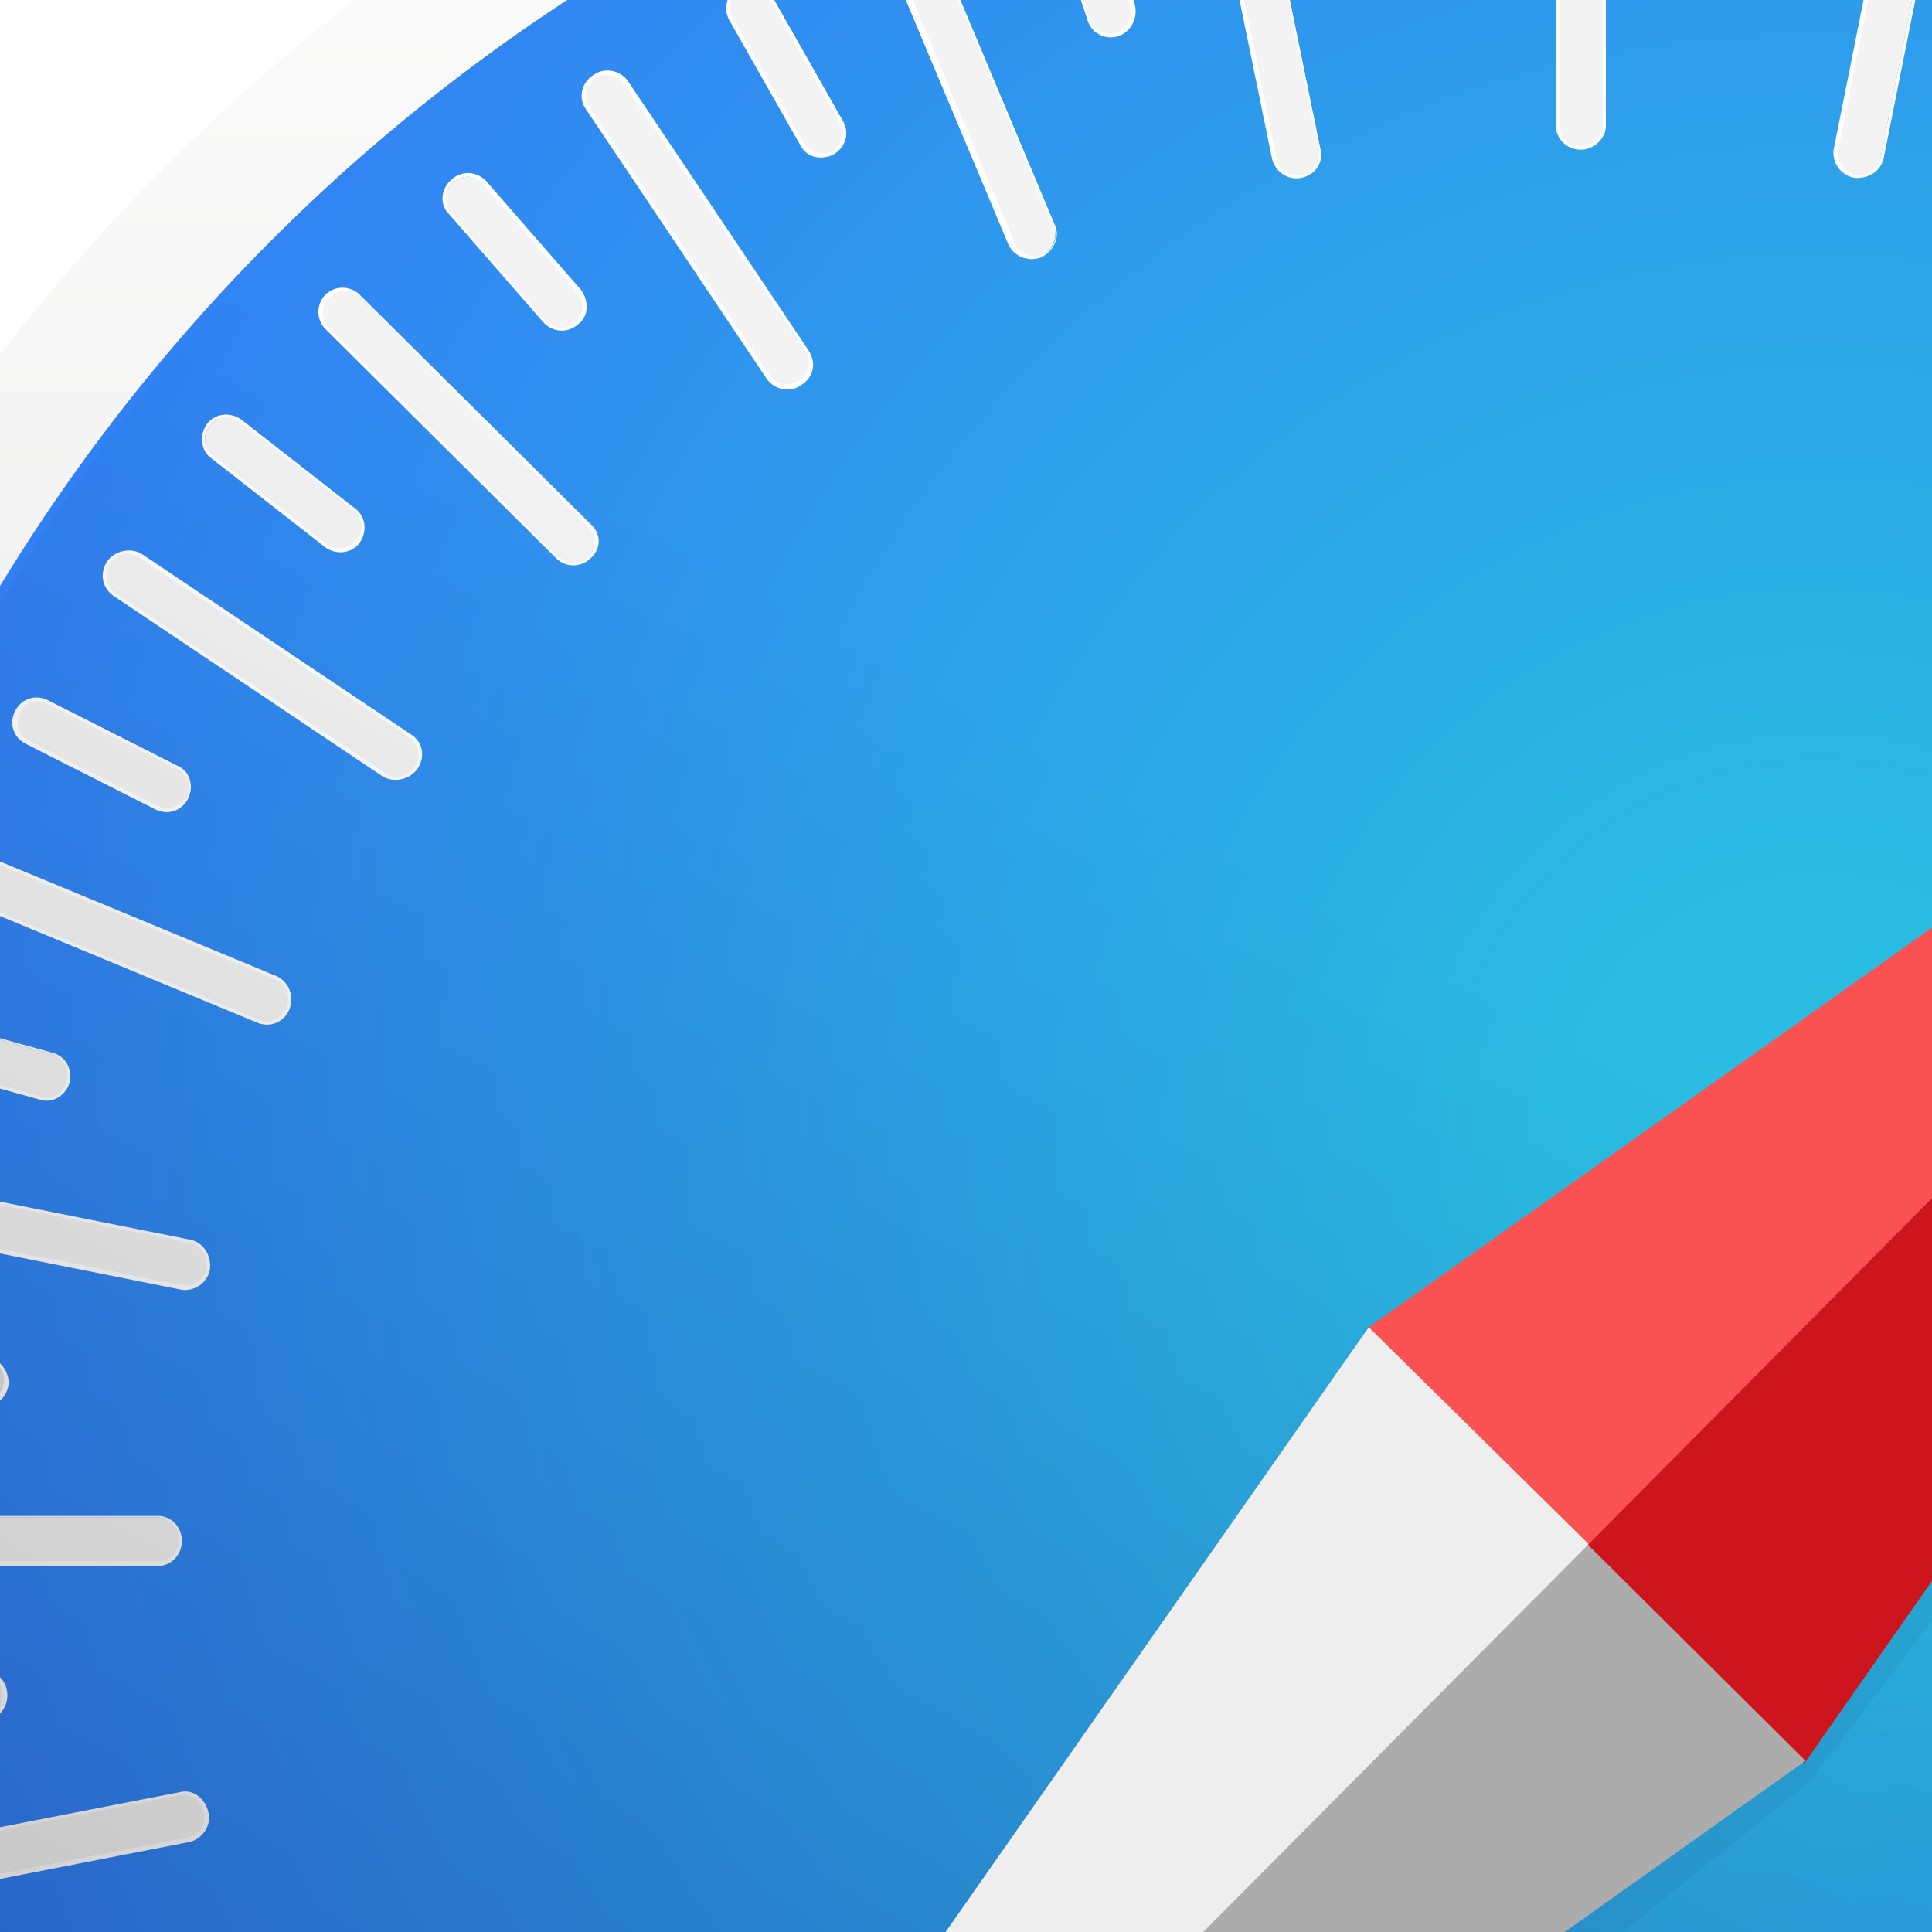 <?xml version="1.0" encoding="UTF-8" standalone="no"?>
<svg width="120px" height="120px" viewBox="30 30 120 120" version="1.1" xmlns="http://www.w3.org/2000/svg" xmlns:xlink="http://www.w3.org/1999/xlink" preserveAspectRatio="xMidYMid">
    <defs>
        <linearGradient x1="50%" y1="100%" x2="50%" y2="3.55271367e-13%" id="linearGradient-1">
            <stop stop-color="#DBDBDA" offset="25%"></stop>
            <stop stop-color="#FFFFFF" offset="100%"></stop>
        </linearGradient>
        <filter x="-50%" y="-50%" width="200%" height="200%" filterUnits="objectBoundingBox" id="filter-2">
            <feOffset dx="0" dy="2" in="SourceAlpha" result="shadowOffsetOuter1"></feOffset>
            <feGaussianBlur stdDeviation="2" in="shadowOffsetOuter1" result="shadowBlurOuter1"></feGaussianBlur>
            <feColorMatrix values="0 0 0 0 0   0 0 0 0 0   0 0 0 0 0  0 0 0 0.266 0" in="shadowBlurOuter1" type="matrix" result="shadowMatrixOuter1"></feColorMatrix>
            <feMerge>
                <feMergeNode in="shadowMatrixOuter1"></feMergeNode>
                <feMergeNode in="SourceGraphic"></feMergeNode>
            </feMerge>
        </filter>
        <radialGradient cx="57.025%" cy="39.017%" fx="57.025%" fy="39.017%" r="61.032%" id="radialGradient-3">
            <stop stop-color="#2ABCE1" offset="0%"></stop>
            <stop stop-color="#2ABBE1" offset="11.363%"></stop>
            <stop stop-color="#3375F8" offset="100%"></stop>
        </radialGradient>
        <linearGradient x1="49.05%" y1="35.703%" x2="25.713%" y2="77.572%" id="linearGradient-4">
            <stop stop-color="#000000" stop-opacity="0" offset="0%"></stop>
            <stop stop-color="#000000" offset="100%"></stop>
        </linearGradient>
        <filter x="-50%" y="-50%" width="200%" height="200%" filterUnits="objectBoundingBox" id="filter-5">
            <feOffset dx="0" dy="1" in="SourceAlpha" result="shadowOffsetOuter1"></feOffset>
            <feGaussianBlur stdDeviation="2" in="shadowOffsetOuter1" result="shadowBlurOuter1"></feGaussianBlur>
            <feColorMatrix values="0 0 0 0 0   0 0 0 0 0   0 0 0 0 0  0 0 0 13 0" in="shadowBlurOuter1" type="matrix" result="shadowMatrixOuter1"></feColorMatrix>
            <feMerge>
                <feMergeNode in="shadowMatrixOuter1"></feMergeNode>
                <feMergeNode in="SourceGraphic"></feMergeNode>
            </feMerge>
        </filter>
    </defs>
    <g>
        <g transform="translate(4, 2)">
            <circle fill="url(#linearGradient-1)" filter="url(#filter-2)" cx="124" cy="124" r="124"></circle>
            <circle fill="url(#radialGradient-3)" cx="124" cy="124" r="114.7"></circle>
            <g transform="translate(9.688, 8.719)">
                <path d="M114.506,28.481 C113.731,28.481 113.053,27.9 113.053,27.125 L113.053,6.878 C113.053,6.103 113.731,5.522 114.506,5.522 C115.281,5.522 115.959,6.103 115.959,6.878 L115.959,27.125 C115.862,27.9 115.281,28.481 114.506,28.481 L114.506,28.481 Z" fill="#F3F3F3"></path>
                <path d="M114.506,28.578 C113.634,28.578 112.956,27.9 112.956,27.125 L112.956,6.878 C112.956,6.103 113.634,5.425 114.506,5.425 C115.378,5.425 116.056,6.103 116.056,6.878 L116.056,27.125 C116.056,27.9 115.281,28.578 114.506,28.578 L114.506,28.578 Z M114.506,5.619 C113.828,5.619 113.15,6.2 113.15,6.878 L113.15,27.125 C113.15,27.803 113.731,28.384 114.506,28.384 C115.184,28.384 115.862,27.803 115.862,27.125 L115.862,6.878 C115.766,6.2 115.184,5.619 114.506,5.619 L114.506,5.619 Z" fill="#FFFFFF"></path>
                <path d="M124.194,17.631 C123.419,17.534 122.838,16.953 122.838,16.178 L123.516,7.169 C123.612,6.394 124.291,5.812 125.066,5.909 C125.841,6.006 126.422,6.588 126.422,7.362 L125.744,16.372 C125.647,17.147 124.969,17.728 124.194,17.631 L124.194,17.631 Z" fill="#F3F3F3"></path>
                <path d="M124.194,17.728 C123.322,17.631 122.741,16.953 122.741,16.178 L123.419,7.169 C123.516,6.394 124.194,5.716 125.066,5.812 C125.938,5.909 126.519,6.588 126.519,7.362 L125.841,16.372 C125.744,17.244 125.066,17.825 124.194,17.728 L124.194,17.728 Z M125.066,6.006 C124.388,6.006 123.709,6.491 123.709,7.169 L123.031,16.178 C123.031,16.856 123.516,17.438 124.291,17.534 C124.969,17.534 125.647,17.05 125.647,16.372 L126.325,7.362 C126.325,6.684 125.744,6.103 125.066,6.006 L125.066,6.006 Z" fill="#FFFFFF"></path>
                <path d="M131.459,30.225 C130.684,30.031 130.2,29.353 130.297,28.578 L134.269,8.719 C134.463,7.944 135.141,7.459 135.916,7.653 C136.691,7.847 137.175,8.525 137.078,9.3 L133.106,29.159 C133.009,29.837 132.234,30.322 131.459,30.225 L131.459,30.225 Z" fill="#F3F3F3"></path>
                <path d="M131.459,30.322 C130.588,30.128 130.103,29.353 130.2,28.578 L134.172,8.719 C134.366,7.944 135.141,7.362 136.012,7.556 C136.884,7.75 137.369,8.525 137.272,9.3 L133.3,29.159 C133.106,29.934 132.331,30.419 131.459,30.322 L131.459,30.322 Z M136.012,7.75 C135.334,7.653 134.656,8.041 134.463,8.719 L130.491,28.578 C130.394,29.256 130.781,29.934 131.556,30.128 C132.234,30.225 132.912,29.837 133.106,29.159 L137.078,9.3 C137.175,8.525 136.691,7.944 136.012,7.75 L136.012,7.75 Z" fill="#FFFFFF"></path>
                <path d="M143.084,21.506 C142.309,21.312 141.825,20.538 142.019,19.762 L144.441,11.044 C144.634,10.269 145.409,9.881 146.184,10.075 C146.959,10.269 147.444,11.044 147.25,11.819 L144.828,20.538 C144.634,21.312 143.859,21.7 143.084,21.506 L143.084,21.506 Z" fill="#F3F3F3"></path>
                <path d="M143.084,21.603 C142.309,21.409 141.728,20.538 142.019,19.762 L144.441,11.044 C144.634,10.269 145.506,9.784 146.281,9.978 C147.056,10.172 147.637,11.044 147.347,11.819 L144.925,20.538 C144.731,21.312 143.956,21.797 143.084,21.603 L143.084,21.603 Z M146.281,10.269 C145.603,10.075 144.828,10.463 144.634,11.141 L142.213,19.859 C142.019,20.538 142.406,21.216 143.181,21.409 C143.859,21.603 144.634,21.216 144.828,20.538 L147.25,11.819 C147.347,11.141 146.959,10.463 146.281,10.269 L146.281,10.269 Z" fill="#FFFFFF"></path>
                <path d="M147.831,35.166 C147.056,34.875 146.766,34.003 147.056,33.325 L154.806,14.628 C155.097,13.95 155.969,13.562 156.647,13.95 C157.422,14.241 157.713,15.113 157.422,15.791 L149.672,34.487 C149.381,35.166 148.509,35.553 147.831,35.166 L147.831,35.166 Z" fill="#F3F3F3"></path>
                <path d="M147.831,35.263 C147.056,34.972 146.669,34.1 146.959,33.325 L154.709,14.628 C155,13.853 155.872,13.562 156.744,13.853 C157.519,14.144 157.906,15.016 157.616,15.791 L149.866,34.487 C149.478,35.263 148.606,35.65 147.831,35.263 L147.831,35.263 Z M156.647,14.047 C155.969,13.756 155.194,14.047 154.903,14.725 L147.153,33.422 C146.863,34.1 147.25,34.778 147.928,35.069 C148.606,35.359 149.381,35.069 149.672,34.391 L157.422,15.694 C157.616,15.113 157.325,14.338 156.647,14.047 L156.647,14.047 Z" fill="#FFFFFF"></path>
                <path d="M160.909,28.966 C160.231,28.578 159.941,27.803 160.231,27.125 L164.3,19.084 C164.688,18.406 165.463,18.116 166.238,18.503 C166.916,18.891 167.206,19.666 166.916,20.344 L162.847,28.384 C162.459,29.062 161.684,29.353 160.909,28.966 L160.909,28.966 Z" fill="#F3F3F3"></path>
                <path d="M160.909,29.062 C160.134,28.675 159.844,27.803 160.231,27.028 L164.3,18.988 C164.688,18.212 165.559,17.922 166.334,18.309 C167.109,18.697 167.4,19.569 167.012,20.344 L162.944,28.384 C162.556,29.159 161.684,29.45 160.909,29.062 L160.909,29.062 Z M166.238,18.503 C165.559,18.212 164.784,18.406 164.494,19.084 L160.425,27.125 C160.134,27.706 160.425,28.481 161.006,28.869 C161.684,29.159 162.459,28.966 162.75,28.288 L166.819,20.247 C167.109,19.666 166.819,18.891 166.238,18.503 L166.238,18.503 Z" fill="#FFFFFF"></path>
                <path d="M162.847,43.303 C162.169,42.819 161.975,41.947 162.459,41.366 L173.697,24.606 C174.084,23.928 174.956,23.831 175.634,24.219 C176.312,24.703 176.506,25.575 176.022,26.156 L164.784,42.916 C164.397,43.594 163.525,43.788 162.847,43.303 L162.847,43.303 Z" fill="#F3F3F3"></path>
                <path d="M162.847,43.4 C162.169,42.916 161.975,41.947 162.363,41.269 L173.6,24.509 C174.084,23.831 174.956,23.637 175.731,24.122 C176.409,24.606 176.603,25.575 176.216,26.253 L164.978,43.013 C164.494,43.691 163.525,43.884 162.847,43.4 L162.847,43.4 Z M175.634,24.316 C175.053,23.928 174.181,24.025 173.794,24.606 L162.556,41.366 C162.169,41.947 162.363,42.722 162.944,43.109 C163.525,43.497 164.397,43.4 164.784,42.819 L176.022,26.156 C176.409,25.575 176.216,24.703 175.634,24.316 L175.634,24.316 Z" fill="#FFFFFF"></path>
                <path d="M176.991,39.719 C176.409,39.234 176.216,38.362 176.7,37.781 L182.319,30.709 C182.803,30.128 183.675,30.031 184.256,30.516 C184.838,31 185.031,31.872 184.547,32.453 L178.928,39.525 C178.444,40.106 177.572,40.203 176.991,39.719 L176.991,39.719 Z" fill="#F3F3F3"></path>
                <path d="M176.894,39.816 C176.216,39.331 176.119,38.362 176.603,37.684 L182.222,30.613 C182.706,29.934 183.675,29.837 184.353,30.419 C185.031,30.903 185.128,31.872 184.644,32.55 L179.025,39.622 C178.541,40.3 177.572,40.397 176.894,39.816 L176.894,39.816 Z M184.159,30.613 C183.578,30.128 182.803,30.225 182.319,30.806 L176.7,37.878 C176.312,38.459 176.409,39.234 176.991,39.719 C177.572,40.203 178.347,40.106 178.831,39.525 L184.45,32.453 C184.838,31.872 184.741,31 184.159,30.613 L184.159,30.613 Z" fill="#FFFFFF"></path>
                <path d="M176.022,54.25 C175.441,53.669 175.441,52.797 176.022,52.312 L190.359,38.072 C190.941,37.491 191.812,37.587 192.297,38.072 C192.781,38.556 192.878,39.525 192.297,40.009 L178.056,54.25 C177.475,54.831 176.603,54.831 176.022,54.25 L176.022,54.25 Z" fill="#F3F3F3"></path>
                <path d="M175.925,54.347 C175.344,53.766 175.344,52.797 175.925,52.216 L190.262,37.975 C190.844,37.394 191.812,37.394 192.394,37.975 C192.975,38.556 192.975,39.525 192.394,40.106 L178.056,54.347 C177.475,54.928 176.506,54.928 175.925,54.347 L175.925,54.347 Z M192.297,38.072 C191.812,37.587 190.941,37.587 190.456,38.072 L176.119,52.312 C175.634,52.797 175.634,53.669 176.119,54.153 C176.603,54.638 177.475,54.638 177.959,54.153 L192.297,39.913 C192.781,39.428 192.781,38.653 192.297,38.072 L192.297,38.072 Z" fill="#FFFFFF"></path>
                <path d="M190.553,53.475 C190.069,52.894 190.069,52.022 190.65,51.538 L197.528,45.725 C198.109,45.241 198.981,45.337 199.466,45.919 C199.95,46.5 199.95,47.372 199.369,47.856 L192.491,53.669 C191.909,54.153 191.037,54.056 190.553,53.475 L190.553,53.475 Z" fill="#F3F3F3"></path>
                <path d="M190.456,53.572 C189.875,52.894 189.972,51.925 190.553,51.441 L197.431,45.628 C198.012,45.047 198.981,45.144 199.562,45.822 C200.144,46.5 200.047,47.469 199.466,47.953 L192.588,53.766 C192.006,54.347 191.037,54.25 190.456,53.572 L190.456,53.572 Z M199.369,45.919 C198.884,45.337 198.109,45.337 197.528,45.725 L190.65,51.538 C190.166,52.022 190.069,52.797 190.553,53.378 C191.037,53.959 191.812,53.959 192.394,53.572 L199.272,47.759 C199.853,47.275 199.853,46.5 199.369,45.919 L199.369,45.919 Z" fill="#FFFFFF"></path>
                <path d="M186.678,67.425 C186.194,66.747 186.387,65.875 187.066,65.487 L203.922,54.25 C204.6,53.862 205.472,54.056 205.859,54.638 C206.344,55.316 206.15,56.188 205.472,56.575 L188.616,67.812 C188.034,68.2 187.162,68.006 186.678,67.425 L186.678,67.425 Z" fill="#F3F3F3"></path>
                <path d="M186.581,67.425 C186.097,66.747 186.291,65.778 186.969,65.294 L203.825,54.056 C204.503,53.572 205.472,53.766 205.956,54.541 C206.441,55.219 206.247,56.188 205.569,56.672 L188.713,67.909 C188.034,68.394 187.066,68.2 186.581,67.425 L186.581,67.425 Z M205.762,54.734 C205.375,54.153 204.6,53.959 204.019,54.347 L187.162,65.584 C186.581,65.972 186.387,66.747 186.872,67.425 C187.259,68.006 188.034,68.2 188.616,67.812 L205.472,56.575 C206.053,56.091 206.15,55.316 205.762,54.734 L205.762,54.734 Z" fill="#FFFFFF"></path>
                <path d="M201.113,69.459 C200.725,68.781 200.919,67.909 201.597,67.522 L209.444,63.066 C210.122,62.678 210.994,62.969 211.381,63.647 C211.769,64.325 211.575,65.197 210.897,65.584 L203.05,70.041 C202.372,70.428 201.5,70.138 201.113,69.459 L201.113,69.459 Z" fill="#F3F3F3"></path>
                <path d="M201.016,69.556 C200.628,68.781 200.822,67.909 201.5,67.522 L209.347,63.066 C210.025,62.678 210.994,62.969 211.381,63.647 C211.769,64.422 211.575,65.294 210.897,65.681 L203.05,70.138 C202.372,70.525 201.403,70.234 201.016,69.556 L201.016,69.556 Z M211.284,63.744 C210.897,63.066 210.122,62.872 209.541,63.259 L201.694,67.716 C201.113,68.103 200.919,68.878 201.209,69.459 C201.597,70.138 202.372,70.331 202.953,69.944 L210.8,65.487 C211.381,65.197 211.575,64.422 211.284,63.744 L211.284,63.744 Z" fill="#FFFFFF"></path>
                <path d="M194.622,82.344 C194.331,81.569 194.622,80.794 195.397,80.503 L214.094,72.753 C214.772,72.463 215.644,72.85 215.934,73.528 C216.225,74.303 215.934,75.078 215.159,75.369 L196.463,83.119 C195.784,83.409 194.912,83.119 194.622,82.344 L194.622,82.344 Z" fill="#F3F3F3"></path>
                <path d="M194.525,82.441 C194.234,81.666 194.525,80.794 195.3,80.406 L213.997,72.656 C214.772,72.366 215.644,72.753 215.934,73.528 C216.225,74.303 215.934,75.175 215.159,75.562 L196.463,83.312 C195.688,83.603 194.816,83.216 194.525,82.441 L194.525,82.441 Z M215.741,73.625 C215.45,72.947 214.675,72.656 214.094,72.85 L195.397,80.6 C194.719,80.891 194.428,81.666 194.719,82.344 C195.009,83.022 195.784,83.312 196.366,83.119 L215.062,75.369 C215.741,75.078 216.031,74.303 215.741,73.625 L215.741,73.625 Z" fill="#FFFFFF"></path>
                <path d="M208.281,87.188 C207.991,86.412 208.378,85.638 209.153,85.347 L217.678,82.537 C218.356,82.247 219.228,82.731 219.422,83.409 C219.713,84.184 219.325,84.959 218.55,85.25 L210.025,88.059 C209.347,88.35 208.572,87.963 208.281,87.188 L208.281,87.188 Z" fill="#F3F3F3"></path>
                <path d="M208.184,87.284 C207.894,86.509 208.281,85.638 209.153,85.347 L217.678,82.537 C218.453,82.247 219.325,82.731 219.616,83.506 C219.906,84.281 219.519,85.153 218.647,85.444 L210.122,88.253 C209.347,88.447 208.475,88.059 208.184,87.284 L208.184,87.284 Z M219.422,83.603 C219.228,82.925 218.453,82.537 217.775,82.731 L209.25,85.541 C208.572,85.734 208.281,86.509 208.475,87.188 C208.669,87.866 209.444,88.253 210.122,88.059 L218.647,85.25 C219.325,84.959 219.616,84.281 219.422,83.603 L219.422,83.603 Z" fill="#FFFFFF"></path>
                <path d="M199.562,98.716 C199.369,97.941 199.853,97.166 200.628,97.069 L220.488,93.194 C221.262,93 221.941,93.581 222.134,94.356 C222.328,95.131 221.844,95.906 221.069,96.003 L201.209,99.878 C200.434,99.975 199.659,99.491 199.562,98.716 L199.562,98.716 Z" fill="#F3F3F3"></path>
                <path d="M199.369,98.716 C199.175,97.844 199.756,97.069 200.531,96.875 L220.391,93 C221.166,92.806 221.941,93.388 222.134,94.259 C222.328,95.131 221.747,95.906 220.972,96.1 L201.113,99.975 C200.338,100.169 199.562,99.588 199.369,98.716 L199.369,98.716 Z M221.941,94.356 C221.844,93.678 221.166,93.194 220.488,93.291 L200.628,97.166 C199.95,97.263 199.466,98.037 199.659,98.716 C199.756,99.394 200.434,99.878 201.113,99.781 L220.972,95.906 C221.65,95.713 222.134,95.034 221.941,94.356 L221.941,94.356 Z" fill="#FFFFFF"></path>
                <path d="M211.963,106.175 C211.866,105.4 212.35,104.722 213.125,104.625 L222.037,103.559 C222.812,103.463 223.491,104.044 223.588,104.819 C223.684,105.594 223.2,106.272 222.425,106.369 L213.512,107.434 C212.834,107.531 212.059,106.95 211.963,106.175 L211.963,106.175 Z" fill="#F3F3F3"></path>
                <path d="M211.866,106.175 C211.769,105.303 212.35,104.528 213.125,104.431 L222.037,103.366 C222.812,103.269 223.588,103.85 223.684,104.722 C223.781,105.594 223.2,106.369 222.425,106.466 L213.512,107.531 C212.738,107.628 211.963,107.047 211.866,106.175 L211.866,106.175 Z M223.588,104.819 C223.491,104.141 222.812,103.559 222.134,103.656 L213.222,104.722 C212.544,104.819 212.059,105.497 212.156,106.175 C212.253,106.853 212.931,107.434 213.609,107.338 L222.522,106.272 C223.2,106.175 223.684,105.497 223.588,104.819 L223.588,104.819 Z" fill="#FFFFFF"></path>
                <path d="M201.113,115.572 C201.113,114.797 201.694,114.119 202.469,114.119 L222.716,114.119 C223.491,114.119 224.072,114.797 224.072,115.572 C224.072,116.347 223.491,117.025 222.716,117.025 L202.469,117.025 C201.694,117.025 201.113,116.347 201.113,115.572 L201.113,115.572 Z" fill="#F3F3F3"></path>
                <path d="M201.016,115.572 C201.016,114.7 201.694,114.022 202.469,114.022 L222.716,114.022 C223.491,114.022 224.169,114.7 224.169,115.572 C224.169,116.444 223.491,117.122 222.716,117.122 L202.469,117.122 C201.694,117.122 201.016,116.444 201.016,115.572 L201.016,115.572 Z M223.975,115.669 C223.975,114.991 223.394,114.312 222.716,114.312 L202.469,114.312 C201.791,114.312 201.209,114.894 201.209,115.669 C201.209,116.347 201.791,117.025 202.469,117.025 L222.716,117.025 C223.394,116.928 223.975,116.347 223.975,115.669 L223.975,115.669 Z" fill="#FFFFFF"></path>
                <path d="M211.866,125.356 C211.963,124.581 212.544,124 213.319,124 L222.328,124.678 C223.103,124.775 223.684,125.453 223.588,126.228 C223.491,127.003 222.909,127.584 222.134,127.584 L213.125,126.906 C212.447,126.809 211.866,126.131 211.866,125.356 L211.866,125.356 Z" fill="#F3F3F3"></path>
                <path d="M211.769,125.356 C211.866,124.484 212.544,123.903 213.319,123.903 L222.328,124.581 C223.103,124.678 223.781,125.356 223.684,126.228 C223.588,127.1 222.909,127.681 222.134,127.681 L213.125,127.003 C212.35,126.906 211.769,126.131 211.769,125.356 L211.769,125.356 Z M223.588,126.228 C223.684,125.55 223.103,124.872 222.425,124.872 L213.416,124.194 C212.738,124.194 212.156,124.678 212.059,125.453 C211.963,126.131 212.544,126.809 213.222,126.809 L222.231,127.487 C222.909,127.487 223.491,126.906 223.588,126.228 L223.588,126.228 Z" fill="#FFFFFF"></path>
                <path d="M199.369,132.428 C199.562,131.653 200.241,131.169 201.016,131.266 L220.875,135.238 C221.65,135.431 222.134,136.109 221.941,136.884 C221.747,137.659 221.069,138.144 220.294,138.047 L200.434,134.075 C199.756,133.978 199.272,133.203 199.369,132.428 L199.369,132.428 Z" fill="#F3F3F3"></path>
                <path d="M199.272,132.428 C199.466,131.556 200.241,131.072 201.016,131.169 L220.875,135.141 C221.65,135.334 222.231,136.109 222.037,136.981 C221.844,137.853 221.069,138.338 220.294,138.241 L200.434,134.269 C199.659,134.075 199.175,133.3 199.272,132.428 L199.272,132.428 Z M221.844,136.981 C221.941,136.303 221.553,135.625 220.875,135.431 L201.016,131.459 C200.338,131.363 199.659,131.75 199.466,132.525 C199.369,133.203 199.756,133.881 200.434,134.075 L220.294,138.047 C221.069,138.144 221.65,137.659 221.844,136.981 L221.844,136.981 Z" fill="#FFFFFF"></path>
                <path d="M208.088,144.053 C208.281,143.278 209.056,142.794 209.831,142.988 L218.55,145.409 C219.325,145.603 219.713,146.378 219.519,147.153 C219.325,147.928 218.55,148.412 217.775,148.219 L209.056,145.797 C208.281,145.603 207.894,144.828 208.088,144.053 L208.088,144.053 Z" fill="#F3F3F3"></path>
                <path d="M207.991,144.053 C208.184,143.278 209.056,142.697 209.831,142.988 L218.55,145.409 C219.325,145.603 219.809,146.475 219.616,147.25 C219.422,148.025 218.55,148.606 217.775,148.316 L209.056,145.894 C208.281,145.7 207.797,144.925 207.991,144.053 L207.991,144.053 Z M219.325,147.25 C219.519,146.572 219.131,145.797 218.453,145.603 L209.734,143.181 C209.056,142.988 208.378,143.375 208.184,144.15 C207.991,144.828 208.378,145.603 209.056,145.797 L217.775,148.219 C218.453,148.316 219.131,147.928 219.325,147.25 L219.325,147.25 Z" fill="#FFFFFF"></path>
                <path d="M194.428,148.703 C194.719,147.928 195.591,147.637 196.269,147.928 L214.966,155.678 C215.644,155.969 216.031,156.841 215.741,157.519 C215.45,158.294 214.578,158.584 213.9,158.294 L195.203,150.544 C194.428,150.253 194.137,149.381 194.428,148.703 L194.428,148.703 Z" fill="#F3F3F3"></path>
                <path d="M194.331,148.606 C194.622,147.831 195.494,147.444 196.269,147.734 L214.966,155.484 C215.741,155.775 216.031,156.647 215.741,157.519 C215.45,158.294 214.578,158.681 213.803,158.391 L195.106,150.641 C194.331,150.253 194.041,149.381 194.331,148.606 L194.331,148.606 Z M215.547,157.422 C215.838,156.744 215.547,155.969 214.869,155.678 L196.172,147.928 C195.494,147.637 194.816,148.025 194.525,148.703 C194.234,149.381 194.525,150.156 195.203,150.447 L213.9,158.197 C214.578,158.391 215.353,158.1 215.547,157.422 L215.547,157.422 Z" fill="#FFFFFF"></path>
                <path d="M200.725,161.781 C201.113,161.103 201.887,160.812 202.566,161.103 L210.606,165.172 C211.284,165.463 211.575,166.334 211.188,167.109 C210.8,167.787 210.025,168.078 209.347,167.787 L201.306,163.719 C200.628,163.331 200.338,162.459 200.725,161.781 L200.725,161.781 Z" fill="#F3F3F3"></path>
                <path d="M200.628,161.684 C201.016,160.909 201.887,160.619 202.662,161.006 L210.703,165.075 C211.478,165.463 211.769,166.334 211.381,167.109 C210.994,167.884 210.122,168.175 209.347,167.787 L201.306,163.719 C200.531,163.428 200.241,162.459 200.628,161.684 L200.628,161.684 Z M211.091,167.012 C211.381,166.334 211.188,165.559 210.509,165.269 L202.469,161.2 C201.887,160.909 201.113,161.2 200.725,161.781 C200.434,162.459 200.628,163.234 201.306,163.525 L209.347,167.594 C210.025,167.884 210.8,167.691 211.091,167.012 L211.091,167.012 Z" fill="#FFFFFF"></path>
                <path d="M186.484,163.622 C186.969,162.944 187.744,162.75 188.422,163.234 L205.278,174.472 C205.956,174.859 206.053,175.731 205.666,176.409 C205.181,177.088 204.406,177.281 203.728,176.797 L186.872,165.559 C186.194,165.075 186,164.203 186.484,163.622 L186.484,163.622 Z" fill="#F3F3F3"></path>
                <path d="M186.387,163.525 C186.872,162.847 187.841,162.653 188.519,163.041 L205.375,174.278 C206.053,174.762 206.247,175.634 205.762,176.409 C205.278,177.088 204.309,177.281 203.631,176.894 L186.775,165.656 C186,165.172 185.903,164.203 186.387,163.525 L186.387,163.525 Z M205.472,176.312 C205.859,175.731 205.762,174.859 205.181,174.472 L188.325,163.234 C187.744,162.847 186.969,163.041 186.581,163.622 C186.194,164.203 186.291,165.075 186.872,165.463 L203.728,176.7 C204.309,177.088 205.084,176.894 205.472,176.312 L205.472,176.312 Z" fill="#FFFFFF"></path>
                <path d="M190.069,177.669 C190.553,177.088 191.425,176.894 192.006,177.378 L199.078,182.9 C199.659,183.384 199.756,184.256 199.272,184.838 C198.787,185.419 197.916,185.613 197.334,185.128 L190.262,179.606 C189.681,179.122 189.584,178.25 190.069,177.669 L190.069,177.669 Z" fill="#F3F3F3"></path>
                <path d="M189.972,177.572 C190.456,176.894 191.425,176.797 192.103,177.281 L199.175,182.803 C199.853,183.287 199.95,184.256 199.466,184.934 C198.981,185.613 198.012,185.709 197.334,185.225 L190.262,179.703 C189.584,179.219 189.488,178.25 189.972,177.572 L189.972,177.572 Z M199.272,184.838 C199.756,184.256 199.659,183.481 199.078,182.997 L192.006,177.475 C191.425,177.088 190.65,177.184 190.166,177.766 C189.681,178.347 189.778,179.122 190.359,179.606 L197.431,185.128 C198.012,185.516 198.787,185.419 199.272,184.838 L199.272,184.838 Z" fill="#FFFFFF"></path>
                <path d="M175.634,176.7 C176.216,176.119 177.088,176.119 177.572,176.7 L191.909,190.941 C192.491,191.522 192.394,192.394 191.909,192.878 C191.328,193.459 190.456,193.459 189.972,192.878 L175.634,178.637 C175.15,178.153 175.15,177.184 175.634,176.7 L175.634,176.7 Z" fill="#F3F3F3"></path>
                <path d="M175.634,176.603 C176.216,176.022 177.184,176.022 177.766,176.603 L192.103,190.844 C192.684,191.425 192.684,192.394 192.103,192.975 C191.522,193.556 190.553,193.556 189.972,192.975 L175.634,178.734 C174.956,178.153 174.956,177.184 175.634,176.603 L175.634,176.603 Z M191.909,192.781 C192.394,192.297 192.394,191.425 191.909,190.941 L177.572,176.7 C177.088,176.216 176.216,176.216 175.731,176.7 C175.247,177.184 175.247,178.056 175.731,178.541 L190.069,192.781 C190.553,193.363 191.328,193.363 191.909,192.781 L191.909,192.781 Z" fill="#FFFFFF"></path>
                <path d="M176.506,191.134 C177.088,190.65 177.959,190.65 178.444,191.231 L184.353,198.012 C184.838,198.594 184.741,199.466 184.159,199.95 C183.578,200.434 182.706,200.434 182.222,199.853 L176.312,193.072 C175.828,192.588 175.925,191.716 176.506,191.134 L176.506,191.134 Z" fill="#F3F3F3"></path>
                <path d="M176.409,191.134 C177.088,190.553 177.959,190.65 178.541,191.231 L184.45,198.012 C185.031,198.594 184.934,199.562 184.256,200.144 C183.578,200.725 182.706,200.628 182.125,200.047 L176.216,193.266 C175.731,192.588 175.731,191.619 176.409,191.134 L176.409,191.134 Z M184.159,199.95 C184.741,199.466 184.741,198.691 184.353,198.109 L178.444,191.328 C177.959,190.844 177.184,190.747 176.603,191.231 C176.022,191.716 176.022,192.491 176.409,193.072 L182.319,199.853 C182.803,200.434 183.578,200.434 184.159,199.95 L184.159,199.95 Z" fill="#FFFFFF"></path>
                <path d="M162.556,187.453 C163.234,186.969 164.106,187.162 164.494,187.841 L175.731,204.6 C176.119,205.278 175.925,206.15 175.344,206.537 C174.666,207.022 173.794,206.828 173.406,206.15 L162.169,189.391 C161.781,188.713 161.975,187.841 162.556,187.453 L162.556,187.453 Z" fill="#F3F3F3"></path>
                <path d="M162.556,187.356 C163.234,186.872 164.203,187.066 164.688,187.744 L175.925,204.503 C176.409,205.181 176.216,206.15 175.441,206.634 C174.762,207.119 173.794,206.925 173.309,206.247 L162.072,189.488 C161.588,188.713 161.781,187.841 162.556,187.356 L162.556,187.356 Z M175.344,206.441 C175.925,206.053 176.119,205.278 175.731,204.697 L164.494,187.938 C164.106,187.356 163.331,187.259 162.653,187.647 C162.072,188.034 161.878,188.809 162.266,189.391 L173.503,206.15 C173.891,206.634 174.762,206.828 175.344,206.441 L175.344,206.441 Z" fill="#FFFFFF"></path>
                <path d="M160.522,201.791 C161.2,201.403 162.072,201.597 162.459,202.275 L166.916,210.122 C167.303,210.8 167.012,211.672 166.334,212.059 C165.656,212.447 164.784,212.253 164.397,211.575 L159.941,203.728 C159.65,203.05 159.844,202.178 160.522,201.791 L160.522,201.791 Z" fill="#F3F3F3"></path>
                <path d="M160.522,201.694 C161.297,201.306 162.169,201.5 162.556,202.178 L167.012,210.025 C167.4,210.703 167.206,211.672 166.431,212.059 C165.656,212.447 164.784,212.253 164.397,211.575 L159.941,203.728 C159.553,203.05 159.747,202.178 160.522,201.694 L160.522,201.694 Z M166.334,211.963 C166.916,211.575 167.206,210.8 166.819,210.219 L162.363,202.372 C161.975,201.791 161.2,201.597 160.619,201.887 C160.037,202.275 159.747,203.05 160.134,203.631 L164.591,211.478 C164.881,212.059 165.753,212.35 166.334,211.963 L166.334,211.963 Z" fill="#FFFFFF"></path>
                <path d="M147.637,195.397 C148.412,195.106 149.188,195.397 149.478,196.075 L157.325,214.772 C157.616,215.45 157.228,216.322 156.55,216.613 C155.872,216.903 155,216.613 154.709,215.934 L146.863,197.238 C146.572,196.559 146.959,195.688 147.637,195.397 L147.637,195.397 Z" fill="#F3F3F3"></path>
                <path d="M147.637,195.3 C148.412,195.009 149.284,195.3 149.672,196.075 L157.519,214.772 C157.809,215.547 157.422,216.419 156.647,216.709 C155.872,217 155,216.709 154.613,215.934 L146.766,197.238 C146.475,196.559 146.863,195.688 147.637,195.3 L147.637,195.3 Z M156.453,216.516 C157.131,216.225 157.422,215.45 157.131,214.869 L149.284,196.172 C148.994,195.494 148.219,195.203 147.541,195.494 C146.863,195.784 146.572,196.559 146.863,197.141 L154.709,215.838 C155.097,216.516 155.775,216.806 156.453,216.516 L156.453,216.516 Z" fill="#FFFFFF"></path>
                <path d="M142.891,209.153 C143.666,208.863 144.441,209.25 144.731,210.025 L147.541,218.55 C147.831,219.228 147.347,220.1 146.669,220.294 C145.894,220.584 145.119,220.197 144.828,219.422 L142.019,210.897 C141.728,210.219 142.116,209.444 142.891,209.153 L142.891,209.153 Z" fill="#F3F3F3"></path>
                <path d="M142.794,209.056 C143.569,208.766 144.441,209.153 144.731,209.928 L147.541,218.453 C147.831,219.228 147.347,220.1 146.572,220.391 C145.797,220.681 144.925,220.294 144.634,219.519 L141.825,210.994 C141.631,210.219 142.019,209.347 142.794,209.056 L142.794,209.056 Z M146.572,220.197 C147.25,220.003 147.637,219.228 147.444,218.55 L144.634,210.025 C144.441,209.347 143.666,209.056 142.988,209.25 C142.309,209.444 141.922,210.219 142.116,210.897 L144.925,219.422 C145.119,220.1 145.894,220.488 146.572,220.197 L146.572,220.197 Z" fill="#FFFFFF"></path>
                <path d="M131.459,200.338 C132.234,200.144 133.009,200.628 133.106,201.403 L137.175,221.262 C137.369,222.037 136.787,222.716 136.012,222.909 C135.238,223.103 134.463,222.619 134.366,221.844 L130.297,201.984 C130.2,201.306 130.684,200.531 131.459,200.338 L131.459,200.338 Z" fill="#F3F3F3"></path>
                <path d="M131.459,200.241 C132.331,200.047 133.106,200.628 133.3,201.403 L137.369,221.262 C137.562,222.037 136.981,222.909 136.206,223.006 C135.334,223.2 134.559,222.619 134.366,221.844 L130.297,201.984 C130.103,201.209 130.588,200.434 131.459,200.241 L131.459,200.241 Z M136.012,222.812 C136.691,222.716 137.175,222.037 137.078,221.262 L133.009,201.403 C132.912,200.725 132.137,200.241 131.459,200.434 C130.781,200.531 130.297,201.209 130.394,201.984 L134.463,221.844 C134.656,222.522 135.334,222.909 136.012,222.812 L136.012,222.812 Z" fill="#FFFFFF"></path>
                <path d="M124.097,212.931 C124.872,212.834 125.55,213.319 125.744,214.094 L126.906,223.006 C127.003,223.781 126.422,224.459 125.647,224.556 C124.872,224.653 124.194,224.169 124,223.394 L122.838,214.481 C122.741,213.706 123.322,213.028 124.097,212.931 L124.097,212.931 Z" fill="#F3F3F3"></path>
                <path d="M124.097,212.834 C124.969,212.738 125.744,213.319 125.841,214.094 L127.003,223.006 C127.1,223.781 126.519,224.556 125.647,224.653 C124.775,224.75 124,224.169 123.903,223.394 L122.741,214.481 C122.644,213.706 123.225,212.931 124.097,212.834 L124.097,212.834 Z M125.55,224.459 C126.228,224.363 126.809,223.684 126.713,223.006 L125.55,214.094 C125.453,213.416 124.775,212.931 124.097,213.028 C123.419,213.125 122.838,213.803 122.934,214.481 L124.097,223.394 C124.194,224.072 124.872,224.556 125.55,224.459 L125.55,224.459 Z" fill="#FFFFFF"></path>
                <path d="M114.119,202.081 C114.894,202.081 115.572,202.662 115.572,203.438 L115.572,223.684 C115.572,224.459 114.894,225.041 114.119,225.041 C113.344,225.041 112.666,224.459 112.666,223.684 L112.666,203.438 C112.763,202.662 113.344,202.081 114.119,202.081 L114.119,202.081 Z" fill="#F3F3F3"></path>
                <path d="M114.119,201.984 C114.991,201.984 115.669,202.662 115.669,203.438 L115.669,223.684 C115.669,224.459 114.991,225.137 114.119,225.137 C113.247,225.137 112.569,224.459 112.569,223.684 L112.569,203.438 C112.569,202.662 113.344,201.984 114.119,201.984 L114.119,201.984 Z M114.119,224.944 C114.797,224.944 115.475,224.363 115.475,223.684 L115.475,203.438 C115.475,202.759 114.894,202.178 114.119,202.178 C113.441,202.178 112.763,202.759 112.763,203.438 L112.763,223.684 C112.859,224.363 113.441,224.944 114.119,224.944 L114.119,224.944 Z" fill="#FFFFFF"></path>
                <path d="M104.431,212.931 C105.206,213.028 105.787,213.609 105.787,214.384 L105.109,223.394 C105.013,224.169 104.334,224.75 103.559,224.653 C102.784,224.556 102.203,223.975 102.203,223.2 L102.881,214.191 C102.978,213.416 103.656,212.834 104.431,212.931 L104.431,212.931 Z" fill="#F3F3F3"></path>
                <path d="M104.431,212.834 C105.303,212.931 105.884,213.609 105.884,214.384 L105.206,223.394 C105.109,224.169 104.431,224.847 103.559,224.75 C102.688,224.653 102.106,223.975 102.106,223.2 L102.784,214.191 C102.881,213.319 103.559,212.738 104.431,212.834 L104.431,212.834 Z M103.559,224.556 C104.237,224.556 104.916,224.072 104.916,223.394 L105.594,214.384 C105.594,213.706 105.109,213.125 104.334,213.028 C103.656,213.028 102.978,213.512 102.978,214.191 L102.3,223.2 C102.3,223.878 102.881,224.459 103.559,224.556 L103.559,224.556 Z" fill="#FFFFFF"></path>
                <path d="M97.166,200.338 C97.941,200.531 98.425,201.209 98.328,201.984 L94.356,221.844 C94.162,222.619 93.484,223.103 92.709,222.909 C91.934,222.716 91.45,222.037 91.547,221.262 L95.519,201.403 C95.616,200.725 96.391,200.241 97.166,200.338 L97.166,200.338 Z" fill="#F3F3F3"></path>
                <path d="M97.166,200.241 C98.037,200.434 98.522,201.209 98.425,201.984 L94.453,221.844 C94.259,222.619 93.484,223.2 92.612,223.006 C91.741,222.812 91.256,222.037 91.353,221.262 L95.325,201.403 C95.519,200.628 96.294,200.144 97.166,200.241 L97.166,200.241 Z M92.612,222.812 C93.291,222.909 93.969,222.522 94.162,221.844 L98.134,201.984 C98.231,201.306 97.844,200.628 97.069,200.434 C96.391,200.338 95.713,200.725 95.519,201.403 L91.547,221.262 C91.45,222.037 91.934,222.619 92.612,222.812 L92.612,222.812 Z" fill="#FFFFFF"></path>
                <path d="M85.541,209.056 C86.316,209.25 86.8,210.025 86.606,210.8 L84.184,219.519 C83.991,220.294 83.216,220.681 82.441,220.488 C81.666,220.294 81.181,219.519 81.375,218.744 L83.797,210.025 C83.991,209.25 84.766,208.863 85.541,209.056 L85.541,209.056 Z" fill="#F3F3F3"></path>
                <path d="M85.541,208.959 C86.316,209.153 86.897,210.025 86.606,210.8 L84.184,219.519 C83.991,220.294 83.119,220.778 82.344,220.584 C81.569,220.391 80.987,219.519 81.278,218.744 L83.7,210.025 C83.894,209.25 84.669,208.766 85.541,208.959 L85.541,208.959 Z M82.344,220.294 C83.022,220.488 83.797,220.1 83.991,219.422 L86.412,210.703 C86.606,210.025 86.219,209.347 85.444,209.153 C84.766,208.959 83.991,209.347 83.797,210.025 L81.375,218.744 C81.278,219.422 81.666,220.1 82.344,220.294 L82.344,220.294 Z" fill="#FFFFFF"></path>
                <path d="M80.794,195.397 C81.569,195.688 81.859,196.559 81.569,197.238 L73.819,215.934 C73.528,216.613 72.656,217 71.978,216.613 C71.3,216.225 70.912,215.45 71.203,214.772 L78.953,196.075 C79.244,195.397 80.116,195.009 80.794,195.397 L80.794,195.397 Z" fill="#F3F3F3"></path>
                <path d="M80.794,195.3 C81.569,195.591 81.956,196.463 81.666,197.238 L73.916,215.934 C73.625,216.709 72.753,217 71.881,216.709 C71.106,216.419 70.719,215.547 71.009,214.772 L78.759,196.075 C79.147,195.3 80.019,194.912 80.794,195.3 L80.794,195.3 Z M71.978,216.516 C72.656,216.806 73.431,216.516 73.722,215.838 L81.472,197.141 C81.763,196.463 81.375,195.784 80.697,195.494 C80.019,195.203 79.244,195.494 78.953,196.172 L71.203,214.869 C71.009,215.45 71.3,216.225 71.978,216.516 L71.978,216.516 Z" fill="#FFFFFF"></path>
                <path d="M67.716,201.597 C68.394,201.984 68.684,202.759 68.394,203.438 L64.325,211.478 C63.938,212.156 63.163,212.447 62.388,212.059 C61.709,211.672 61.419,210.897 61.709,210.219 L65.778,202.178 C66.166,201.5 66.941,201.209 67.716,201.597 L67.716,201.597 Z" fill="#F3F3F3"></path>
                <path d="M67.716,201.5 C68.491,201.887 68.781,202.759 68.394,203.534 L64.325,211.575 C63.938,212.35 63.066,212.641 62.291,212.253 C61.516,211.866 61.225,210.994 61.612,210.219 L65.681,202.178 C66.069,201.403 66.941,201.113 67.716,201.5 L67.716,201.5 Z M62.388,212.059 C63.066,212.35 63.841,212.156 64.131,211.478 L68.2,203.438 C68.491,202.856 68.2,202.081 67.619,201.694 C66.941,201.403 66.166,201.597 65.875,202.275 L61.806,210.316 C61.516,210.897 61.806,211.672 62.388,212.059 L62.388,212.059 Z" fill="#FFFFFF"></path>
                <path d="M65.778,187.259 C66.456,187.744 66.65,188.616 66.166,189.197 L54.928,205.956 C54.541,206.634 53.669,206.731 52.991,206.344 C52.312,205.859 52.119,204.988 52.603,204.406 L63.841,187.647 C64.228,186.969 65.1,186.775 65.778,187.259 L65.778,187.259 Z" fill="#F3F3F3"></path>
                <path d="M65.778,187.162 C66.456,187.647 66.65,188.616 66.263,189.294 L55.025,206.053 C54.541,206.731 53.669,206.925 52.894,206.441 C52.216,205.956 52.022,204.988 52.409,204.309 L63.647,187.55 C64.131,186.872 65.1,186.678 65.778,187.162 L65.778,187.162 Z M52.991,206.247 C53.572,206.634 54.444,206.537 54.831,205.956 L66.069,189.197 C66.456,188.616 66.263,187.841 65.681,187.453 C65.1,187.066 64.228,187.162 63.841,187.744 L52.603,204.406 C52.216,204.988 52.409,205.859 52.991,206.247 L52.991,206.247 Z" fill="#FFFFFF"></path>
                <path d="M51.634,190.844 C52.216,191.328 52.409,192.2 51.925,192.781 L46.306,199.853 C45.822,200.434 44.95,200.531 44.369,200.047 C43.788,199.562 43.594,198.691 44.078,198.109 L49.697,191.037 C50.181,190.456 51.053,190.359 51.634,190.844 L51.634,190.844 Z" fill="#F3F3F3"></path>
                <path d="M51.731,190.747 C52.409,191.231 52.506,192.2 52.022,192.878 L46.403,199.95 C45.919,200.628 44.95,200.725 44.272,200.144 C43.594,199.659 43.497,198.691 43.981,198.012 L49.6,190.941 C50.084,190.262 51.053,190.166 51.731,190.747 L51.731,190.747 Z M44.466,199.95 C45.047,200.434 45.822,200.338 46.306,199.756 L51.925,192.684 C52.312,192.103 52.216,191.328 51.634,190.844 C51.053,190.359 50.278,190.456 49.794,191.037 L44.175,198.109 C43.788,198.691 43.884,199.562 44.466,199.95 L44.466,199.95 Z" fill="#FFFFFF"></path>
                <path d="M52.603,176.312 C53.184,176.894 53.184,177.766 52.603,178.25 L38.266,192.491 C37.684,193.072 36.812,192.975 36.328,192.491 C35.844,192.006 35.747,191.037 36.328,190.553 L50.569,176.312 C51.15,175.731 52.022,175.731 52.603,176.312 L52.603,176.312 Z" fill="#F3F3F3"></path>
                <path d="M52.7,176.216 C53.281,176.797 53.281,177.766 52.7,178.347 L38.362,192.588 C37.781,193.169 36.812,193.169 36.231,192.588 C35.65,192.006 35.65,191.037 36.231,190.456 L50.569,176.216 C51.15,175.634 52.119,175.634 52.7,176.216 L52.7,176.216 Z M36.328,192.491 C36.812,192.975 37.684,192.975 38.169,192.491 L52.506,178.25 C52.991,177.766 52.991,176.894 52.506,176.409 C52.022,175.925 51.15,175.925 50.666,176.409 L36.328,190.65 C35.844,191.134 35.844,191.909 36.328,192.491 L36.328,192.491 Z" fill="#FFFFFF"></path>
                <path d="M38.072,177.088 C38.556,177.669 38.556,178.541 37.975,179.025 L31.097,184.838 C30.516,185.322 29.644,185.225 29.159,184.644 C28.675,184.062 28.675,183.191 29.256,182.706 L36.134,176.894 C36.716,176.409 37.587,176.506 38.072,177.088 L38.072,177.088 Z" fill="#F3F3F3"></path>
                <path d="M38.169,176.991 C38.75,177.669 38.653,178.637 38.072,179.122 L31.194,184.934 C30.613,185.516 29.644,185.419 29.062,184.741 C28.481,184.062 28.578,183.094 29.159,182.609 L36.038,176.797 C36.619,176.216 37.587,176.312 38.169,176.991 L38.169,176.991 Z M29.256,184.644 C29.741,185.225 30.516,185.225 31.097,184.838 L37.975,179.025 C38.459,178.541 38.556,177.766 38.072,177.184 C37.587,176.603 36.812,176.603 36.231,176.991 L29.353,182.803 C28.772,183.287 28.772,184.062 29.256,184.644 L29.256,184.644 Z" fill="#FFFFFF"></path>
                <path d="M41.947,163.137 C42.431,163.816 42.237,164.688 41.559,165.075 L24.703,176.312 C24.025,176.7 23.153,176.506 22.766,175.925 C22.281,175.247 22.475,174.375 23.153,173.988 L40.009,162.75 C40.591,162.363 41.462,162.556 41.947,163.137 L41.947,163.137 Z" fill="#F3F3F3"></path>
                <path d="M42.044,163.137 C42.528,163.816 42.334,164.784 41.656,165.269 L24.8,176.506 C24.122,176.991 23.153,176.797 22.669,176.022 C22.184,175.344 22.378,174.375 23.056,173.891 L39.913,162.653 C40.591,162.169 41.559,162.363 42.044,163.137 L42.044,163.137 Z M22.863,175.828 C23.25,176.409 24.025,176.603 24.606,176.216 L41.462,164.978 C42.044,164.591 42.237,163.816 41.753,163.137 C41.366,162.556 40.591,162.363 40.009,162.75 L23.153,173.988 C22.572,174.472 22.475,175.247 22.863,175.828 L22.863,175.828 Z" fill="#FFFFFF"></path>
                <path d="M27.512,161.103 C27.9,161.781 27.706,162.653 27.028,163.041 L19.181,167.497 C18.503,167.884 17.631,167.594 17.244,166.916 C16.856,166.238 17.05,165.366 17.728,164.978 L25.575,160.522 C26.253,160.134 27.125,160.425 27.512,161.103 L27.512,161.103 Z" fill="#F3F3F3"></path>
                <path d="M27.609,161.006 C27.997,161.781 27.803,162.653 27.125,163.041 L19.278,167.497 C18.6,167.884 17.631,167.594 17.244,166.916 C16.856,166.141 17.05,165.269 17.728,164.881 L25.575,160.425 C26.253,160.037 27.222,160.328 27.609,161.006 L27.609,161.006 Z M17.341,166.819 C17.728,167.497 18.503,167.691 19.084,167.303 L26.931,162.847 C27.512,162.459 27.706,161.684 27.416,161.103 C27.028,160.425 26.253,160.231 25.672,160.619 L17.825,165.075 C17.244,165.366 17.05,166.141 17.341,166.819 L17.341,166.819 Z" fill="#FFFFFF"></path>
                <path d="M34.003,148.219 C34.294,148.994 34.003,149.769 33.228,150.059 L14.531,157.809 C13.853,158.1 12.981,157.713 12.691,157.034 C12.4,156.259 12.691,155.484 13.466,155.194 L32.163,147.444 C32.841,147.153 33.712,147.444 34.003,148.219 L34.003,148.219 Z" fill="#F3F3F3"></path>
                <path d="M34.1,148.122 C34.391,148.897 34.1,149.769 33.325,150.156 L14.628,157.906 C13.853,158.197 12.981,157.809 12.691,157.034 C12.4,156.259 12.691,155.387 13.466,155 L32.163,147.25 C32.938,146.959 33.809,147.347 34.1,148.122 L34.1,148.122 Z M12.884,156.938 C13.175,157.616 13.95,157.906 14.531,157.713 L33.228,149.963 C33.906,149.672 34.197,148.897 33.906,148.219 C33.616,147.541 32.841,147.25 32.259,147.444 L13.562,155.194 C12.884,155.484 12.594,156.259 12.884,156.938 L12.884,156.938 Z" fill="#FFFFFF"></path>
                <path d="M20.344,143.375 C20.634,144.15 20.247,144.925 19.472,145.216 L10.947,148.025 C10.269,148.316 9.397,147.831 9.203,147.153 C8.912,146.378 9.3,145.603 10.075,145.312 L18.6,142.503 C19.278,142.213 20.053,142.6 20.344,143.375 L20.344,143.375 Z" fill="#F3F3F3"></path>
                <path d="M20.441,143.278 C20.731,144.053 20.344,144.925 19.472,145.216 L10.947,148.025 C10.172,148.316 9.3,147.831 9.009,147.056 C8.719,146.281 9.106,145.409 9.978,145.119 L18.503,142.309 C19.278,142.116 20.15,142.503 20.441,143.278 L20.441,143.278 Z M9.203,146.959 C9.397,147.637 10.172,148.025 10.85,147.831 L19.375,145.022 C20.053,144.828 20.344,144.053 20.15,143.375 C19.956,142.697 19.181,142.309 18.503,142.503 L9.978,145.312 C9.3,145.603 9.009,146.281 9.203,146.959 L9.203,146.959 Z" fill="#FFFFFF"></path>
                <path d="M29.062,131.847 C29.256,132.622 28.772,133.397 27.997,133.494 L8.137,137.369 C7.362,137.562 6.684,136.981 6.491,136.206 C6.297,135.431 6.781,134.656 7.556,134.559 L27.416,130.684 C28.191,130.588 28.966,131.072 29.062,131.847 L29.062,131.847 Z" fill="#F3F3F3"></path>
                <path d="M29.256,131.847 C29.45,132.719 28.869,133.494 28.094,133.688 L8.234,137.562 C7.459,137.756 6.684,137.175 6.491,136.303 C6.297,135.431 6.878,134.656 7.653,134.463 L27.512,130.588 C28.288,130.394 29.062,130.975 29.256,131.847 L29.256,131.847 Z M6.684,136.206 C6.781,136.884 7.459,137.369 8.137,137.272 L27.997,133.397 C28.675,133.3 29.159,132.525 28.966,131.847 C28.869,131.169 28.191,130.684 27.512,130.781 L7.653,134.656 C6.975,134.85 6.491,135.528 6.684,136.206 L6.684,136.206 Z" fill="#FFFFFF"></path>
                <path d="M16.663,124.388 C16.759,125.162 16.275,125.841 15.5,125.938 L6.588,127.003 C5.812,127.1 5.134,126.519 5.037,125.744 C4.941,124.969 5.425,124.291 6.2,124.194 L15.113,123.128 C15.791,123.031 16.566,123.612 16.663,124.388 L16.663,124.388 Z" fill="#F3F3F3"></path>
                <path d="M16.759,124.388 C16.856,125.259 16.275,126.034 15.5,126.131 L6.588,127.197 C5.812,127.294 5.037,126.713 4.941,125.841 C4.844,124.969 5.425,124.194 6.2,124.097 L15.113,123.031 C15.887,122.934 16.663,123.516 16.759,124.388 L16.759,124.388 Z M5.037,125.744 C5.134,126.422 5.812,127.003 6.491,126.906 L15.403,125.841 C16.081,125.744 16.566,125.066 16.469,124.388 C16.372,123.709 15.694,123.128 15.016,123.225 L6.103,124.291 C5.425,124.388 4.941,125.066 5.037,125.744 L5.037,125.744 Z" fill="#FFFFFF"></path>
                <path d="M27.512,114.991 C27.512,115.766 26.931,116.444 26.156,116.444 L5.909,116.444 C5.134,116.444 4.553,115.766 4.553,114.991 C4.553,114.216 5.134,113.537 5.909,113.537 L26.156,113.537 C26.931,113.537 27.512,114.216 27.512,114.991 L27.512,114.991 Z" fill="#F3F3F3"></path>
                <path d="M27.609,114.991 C27.609,115.862 26.931,116.541 26.156,116.541 L5.909,116.541 C5.134,116.541 4.456,115.862 4.456,114.991 C4.456,114.119 5.134,113.441 5.909,113.441 L26.156,113.441 C26.931,113.441 27.609,114.119 27.609,114.991 L27.609,114.991 Z M4.65,114.894 C4.65,115.572 5.231,116.25 5.909,116.25 L26.156,116.25 C26.834,116.25 27.416,115.669 27.416,114.894 C27.416,114.216 26.834,113.537 26.156,113.537 L5.909,113.537 C5.231,113.634 4.65,114.216 4.65,114.894 L4.65,114.894 Z" fill="#FFFFFF"></path>
                <path d="M16.759,105.206 C16.663,105.981 16.081,106.562 15.306,106.562 L6.297,105.884 C5.522,105.787 4.941,105.109 5.037,104.334 C5.134,103.559 5.716,102.978 6.491,102.978 L15.5,103.656 C16.178,103.753 16.759,104.431 16.759,105.206 L16.759,105.206 Z" fill="#E2E2E2"></path>
                <path d="M16.856,105.206 C16.759,106.078 16.081,106.659 15.306,106.659 L6.297,105.981 C5.522,105.884 4.844,105.206 4.941,104.334 C5.037,103.463 5.716,102.881 6.491,102.881 L15.5,103.559 C16.275,103.656 16.856,104.431 16.856,105.206 L16.856,105.206 Z M5.037,104.334 C4.941,105.013 5.522,105.691 6.2,105.691 L15.209,106.369 C15.887,106.369 16.469,105.884 16.566,105.109 C16.663,104.431 16.081,103.753 15.403,103.753 L6.394,103.075 C5.716,103.075 5.134,103.656 5.037,104.334 L5.037,104.334 Z" fill="#FFFFFF"></path>
                <path d="M29.256,98.134 C29.062,98.909 28.384,99.394 27.609,99.297 L7.75,95.228 C6.975,95.034 6.491,94.356 6.684,93.581 C6.878,92.806 7.556,92.322 8.331,92.419 L28.191,96.391 C28.869,96.584 29.353,97.359 29.256,98.134 L29.256,98.134 Z" fill="#F3F3F3"></path>
                <path d="M29.353,98.134 C29.159,99.006 28.384,99.491 27.609,99.394 L7.75,95.422 C6.975,95.228 6.394,94.453 6.588,93.581 C6.781,92.709 7.556,92.225 8.331,92.322 L28.191,96.294 C28.966,96.487 29.45,97.263 29.353,98.134 L29.353,98.134 Z M6.781,93.581 C6.684,94.259 7.072,94.938 7.75,95.131 L27.609,99.103 C28.288,99.2 28.966,98.812 29.159,98.037 C29.256,97.359 28.869,96.681 28.191,96.487 L8.331,92.516 C7.556,92.419 6.975,92.903 6.781,93.581 L6.781,93.581 Z" fill="#FFFFFF"></path>
                <path d="M20.538,86.509 C20.344,87.284 19.569,87.769 18.794,87.575 L10.075,85.153 C9.3,84.959 8.912,84.184 9.106,83.409 C9.3,82.634 10.075,82.15 10.85,82.344 L19.569,84.766 C20.344,84.959 20.731,85.734 20.538,86.509 L20.538,86.509 Z" fill="#F3F3F3"></path>
                <path d="M20.634,86.509 C20.441,87.284 19.569,87.866 18.794,87.575 L10.075,85.153 C9.3,84.959 8.816,84.088 9.009,83.312 C9.203,82.537 10.075,81.956 10.85,82.247 L19.569,84.669 C20.344,84.862 20.828,85.638 20.634,86.509 L20.634,86.509 Z M9.3,83.312 C9.106,83.991 9.494,84.766 10.172,84.959 L18.891,87.381 C19.569,87.575 20.247,87.188 20.441,86.412 C20.634,85.734 20.247,84.959 19.569,84.766 L10.85,82.344 C10.172,82.247 9.494,82.634 9.3,83.312 L9.3,83.312 Z" fill="#FFFFFF"></path>
                <path d="M34.197,81.859 C33.906,82.634 33.034,82.925 32.356,82.634 L13.659,74.884 C12.981,74.594 12.594,73.722 12.884,73.044 C13.175,72.269 14.047,71.978 14.725,72.269 L33.422,80.019 C34.197,80.309 34.487,81.181 34.197,81.859 L34.197,81.859 Z" fill="#F3F3F3"></path>
                <path d="M34.294,81.956 C34.003,82.731 33.131,83.119 32.356,82.828 L13.659,75.078 C12.884,74.787 12.594,73.916 12.884,73.044 C13.175,72.269 14.047,71.881 14.822,72.172 L33.519,79.922 C34.294,80.309 34.584,81.181 34.294,81.956 L34.294,81.956 Z M13.078,73.141 C12.787,73.819 13.078,74.594 13.756,74.884 L32.453,82.634 C33.131,82.925 33.809,82.537 34.1,81.859 C34.391,81.181 34.1,80.406 33.422,80.116 L14.725,72.366 C14.047,72.172 13.272,72.463 13.078,73.141 L13.078,73.141 Z" fill="#FFFFFF"></path>
                <path d="M27.9,68.781 C27.512,69.459 26.738,69.75 26.059,69.459 L18.019,65.391 C17.341,65.1 17.05,64.228 17.438,63.453 C17.825,62.775 18.6,62.484 19.278,62.775 L27.319,66.844 C27.997,67.231 28.288,68.103 27.9,68.781 L27.9,68.781 Z" fill="#F3F3F3"></path>
                <path d="M27.997,68.878 C27.609,69.653 26.738,69.944 25.962,69.556 L17.922,65.487 C17.147,65.1 16.856,64.228 17.244,63.453 C17.631,62.678 18.503,62.388 19.278,62.775 L27.319,66.844 C28.094,67.134 28.384,68.103 27.997,68.878 L27.997,68.878 Z M17.534,63.55 C17.244,64.228 17.438,65.003 18.116,65.294 L26.156,69.362 C26.738,69.653 27.512,69.362 27.9,68.781 C28.191,68.103 27.997,67.328 27.319,67.037 L19.181,62.969 C18.6,62.678 17.825,62.872 17.534,63.55 L17.534,63.55 Z" fill="#FFFFFF"></path>
                <path d="M42.141,66.941 C41.656,67.619 40.881,67.812 40.203,67.328 L23.444,56.188 C22.766,55.8 22.669,54.928 23.056,54.25 C23.444,53.572 24.316,53.378 24.994,53.862 L41.85,65.1 C42.431,65.487 42.625,66.359 42.141,66.941 L42.141,66.941 Z" fill="#F3F3F3"></path>
                <path d="M42.237,67.037 C41.753,67.716 40.784,67.909 40.106,67.522 L23.347,56.284 C22.669,55.8 22.475,54.928 22.959,54.153 C23.444,53.475 24.413,53.281 25.091,53.669 L41.85,64.906 C42.625,65.391 42.722,66.359 42.237,67.037 L42.237,67.037 Z M23.153,54.25 C22.766,54.831 22.863,55.703 23.444,56.091 L40.3,67.328 C40.881,67.716 41.656,67.522 42.044,66.941 C42.431,66.359 42.334,65.487 41.753,65.1 L24.897,53.862 C24.316,53.475 23.541,53.669 23.153,54.25 L23.153,54.25 Z" fill="#FFFFFF"></path>
                <path d="M38.556,52.894 C38.072,53.475 37.2,53.669 36.619,53.184 L29.547,47.663 C28.966,47.178 28.869,46.306 29.353,45.725 C29.837,45.144 30.709,44.95 31.291,45.434 L38.362,50.956 C38.944,51.441 39.041,52.312 38.556,52.894 L38.556,52.894 Z" fill="#F3F3F3"></path>
                <path d="M38.653,52.991 C38.169,53.669 37.2,53.766 36.522,53.281 L29.45,47.759 C28.772,47.275 28.675,46.306 29.159,45.628 C29.644,44.95 30.613,44.853 31.291,45.337 L38.362,50.859 C39.041,51.344 39.138,52.312 38.653,52.991 L38.653,52.991 Z M29.353,45.725 C28.869,46.306 28.966,47.081 29.547,47.566 L36.619,53.087 C37.2,53.475 37.975,53.378 38.459,52.797 C38.944,52.216 38.847,51.441 38.266,50.956 L31.194,45.434 C30.613,45.047 29.837,45.144 29.353,45.725 L29.353,45.725 Z" fill="#FFFFFF"></path>
                <path d="M52.991,53.862 C52.409,54.444 51.538,54.444 51.053,53.862 L36.619,39.622 C36.038,39.041 36.134,38.169 36.619,37.684 C37.2,37.103 38.072,37.103 38.556,37.684 L52.894,51.925 C53.475,52.409 53.475,53.378 52.991,53.862 L52.991,53.862 Z" fill="#F3F3F3"></path>
                <path d="M52.991,53.959 C52.409,54.541 51.441,54.541 50.859,53.959 L36.522,39.719 C35.941,39.138 35.941,38.169 36.522,37.587 C37.103,37.006 38.072,37.006 38.653,37.587 L52.991,51.828 C53.669,52.409 53.669,53.378 52.991,53.959 L52.991,53.959 Z M36.716,37.781 C36.231,38.266 36.231,39.138 36.716,39.622 L51.053,53.862 C51.538,54.347 52.409,54.347 52.894,53.862 C53.378,53.378 53.378,52.506 52.894,52.022 L38.556,37.684 C38.072,37.2 37.297,37.2 36.716,37.781 L36.716,37.781 Z" fill="#FFFFFF"></path>
                <path d="M52.119,39.428 C51.538,39.913 50.666,39.913 50.181,39.331 L44.272,32.55 C43.788,31.969 43.884,31.097 44.466,30.613 C45.047,30.128 45.919,30.128 46.403,30.709 L52.312,37.491 C52.797,37.975 52.7,38.847 52.119,39.428 L52.119,39.428 Z" fill="#F3F3F3"></path>
                <path d="M52.216,39.428 C51.538,40.009 50.666,39.913 50.084,39.331 L44.175,32.55 C43.594,31.969 43.691,31 44.369,30.419 C45.047,29.837 45.919,29.934 46.5,30.516 L52.409,37.297 C52.894,37.975 52.894,38.944 52.216,39.428 L52.216,39.428 Z M44.466,30.613 C43.884,31.097 43.884,31.872 44.272,32.453 L50.181,39.234 C50.666,39.719 51.441,39.816 52.022,39.331 C52.603,38.847 52.603,38.072 52.216,37.491 L46.306,30.709 C45.822,30.128 45.047,30.128 44.466,30.613 L44.466,30.613 Z" fill="#FFFFFF"></path>
                <path d="M66.069,43.109 C65.391,43.594 64.519,43.4 64.131,42.722 L52.797,25.962 C52.409,25.284 52.603,24.413 53.184,24.025 C53.862,23.541 54.734,23.734 55.122,24.413 L66.359,41.172 C66.844,41.85 66.65,42.722 66.069,43.109 L66.069,43.109 Z" fill="#F3F3F3"></path>
                <path d="M66.069,43.206 C65.391,43.691 64.422,43.497 63.938,42.819 L52.7,26.059 C52.216,25.381 52.409,24.413 53.184,23.928 C53.862,23.444 54.831,23.637 55.316,24.316 L66.553,41.075 C67.037,41.85 66.844,42.722 66.069,43.206 L66.069,43.206 Z M53.281,24.122 C52.7,24.509 52.506,25.284 52.894,25.866 L64.131,42.625 C64.519,43.206 65.294,43.303 65.972,42.916 C66.553,42.528 66.747,41.753 66.359,41.172 L55.122,24.509 C54.734,23.928 53.862,23.734 53.281,24.122 L53.281,24.122 Z" fill="#FFFFFF"></path>
                <path d="M68.103,28.772 C67.425,29.159 66.553,28.966 66.166,28.288 L61.709,20.441 C61.322,19.762 61.612,18.891 62.291,18.503 C62.969,18.116 63.841,18.309 64.228,18.988 L68.684,26.834 C68.975,27.512 68.781,28.384 68.103,28.772 L68.103,28.772 Z" fill="#F3F3F3"></path>
                <path d="M68.103,28.869 C67.328,29.256 66.456,29.062 66.069,28.384 L61.612,20.538 C61.225,19.859 61.419,18.891 62.194,18.503 C62.969,18.116 63.841,18.309 64.228,18.988 L68.684,26.834 C69.072,27.512 68.878,28.384 68.103,28.869 L68.103,28.869 Z M62.291,18.6 C61.709,18.988 61.419,19.762 61.806,20.344 L66.263,28.191 C66.65,28.772 67.425,28.966 68.006,28.675 C68.588,28.288 68.878,27.512 68.491,26.931 L64.034,19.084 C63.744,18.503 62.872,18.212 62.291,18.6 L62.291,18.6 Z" fill="#FFFFFF"></path>
                <path d="M80.987,35.166 C80.213,35.456 79.438,35.166 79.147,34.487 L71.3,15.791 C71.009,15.113 71.397,14.241 72.075,13.95 C72.85,13.659 73.625,13.95 73.916,14.628 L81.763,33.325 C82.053,34.003 81.666,34.875 80.987,35.166 L80.987,35.166 Z" fill="#F3F3F3"></path>
                <path d="M80.987,35.263 C80.213,35.553 79.341,35.263 78.953,34.487 L71.106,15.791 C70.816,15.016 71.203,14.144 71.978,13.853 C72.753,13.562 73.625,13.853 74.013,14.628 L81.859,33.325 C82.15,34.003 81.763,34.875 80.987,35.263 L80.987,35.263 Z M72.172,14.047 C71.494,14.338 71.203,15.113 71.494,15.694 L79.341,34.391 C79.631,35.069 80.406,35.359 81.084,35.069 C81.763,34.778 82.053,34.003 81.763,33.422 L73.916,14.725 C73.528,14.047 72.85,13.756 72.172,14.047 L72.172,14.047 Z" fill="#FFFFFF"></path>
                <path d="M85.734,21.409 C84.959,21.7 84.184,21.312 83.894,20.538 L81.084,12.012 C80.794,11.334 81.278,10.463 81.956,10.269 C82.634,10.075 83.506,10.366 83.797,11.141 L86.606,19.666 C86.897,20.344 86.509,21.119 85.734,21.409 L85.734,21.409 Z" fill="#F3F3F3"></path>
                <path d="M85.831,21.506 C85.056,21.797 84.184,21.409 83.894,20.634 L81.084,12.109 C80.794,11.334 81.278,10.463 82.053,10.172 C82.828,9.881 83.7,10.269 83.991,11.044 L86.8,19.569 C86.994,20.344 86.606,21.216 85.831,21.506 L85.831,21.506 Z M82.053,10.366 C81.375,10.559 80.987,11.334 81.181,12.012 L83.991,20.538 C84.184,21.216 84.959,21.506 85.638,21.312 C86.316,21.119 86.703,20.344 86.509,19.666 L83.7,11.141 C83.506,10.463 82.731,10.075 82.053,10.366 L82.053,10.366 Z" fill="#FFFFFF"></path>
                <path d="M97.166,30.225 C96.391,30.419 95.616,29.934 95.519,29.159 L91.45,9.3 C91.256,8.525 91.838,7.847 92.612,7.653 C93.388,7.459 94.162,7.944 94.259,8.719 L98.328,28.578 C98.425,29.256 97.941,30.031 97.166,30.225 L97.166,30.225 Z" fill="#F3F3F3"></path>
                <path d="M97.166,30.322 C96.294,30.516 95.519,29.934 95.325,29.159 L91.256,9.3 C91.062,8.525 91.644,7.653 92.419,7.556 C93.291,7.362 94.066,7.944 94.259,8.719 L98.328,28.578 C98.522,29.353 98.037,30.128 97.166,30.322 L97.166,30.322 Z M92.612,7.75 C91.934,7.847 91.45,8.525 91.547,9.3 L95.616,29.159 C95.713,29.837 96.487,30.322 97.166,30.128 C97.844,30.031 98.328,29.353 98.231,28.578 L94.162,8.719 C93.969,8.041 93.291,7.653 92.612,7.75 L92.612,7.75 Z" fill="#FFFFFF"></path>
                <path d="M104.528,17.631 C103.753,17.728 103.075,17.244 102.881,16.469 L101.719,7.556 C101.622,6.781 102.203,6.103 102.978,6.006 C103.753,5.909 104.431,6.394 104.625,7.169 L105.787,16.081 C105.884,16.856 105.303,17.534 104.528,17.631 L104.528,17.631 Z" fill="#F3F3F3"></path>
                <path d="M104.528,17.728 C103.656,17.825 102.881,17.244 102.784,16.469 L101.622,7.556 C101.525,6.781 102.106,6.006 102.978,5.909 C103.85,5.812 104.625,6.394 104.722,7.169 L105.884,16.081 C105.981,16.856 105.4,17.631 104.528,17.728 L104.528,17.728 Z M103.075,6.103 C102.397,6.2 101.816,6.878 101.912,7.556 L103.075,16.469 C103.172,17.147 103.85,17.631 104.528,17.534 C105.206,17.438 105.787,16.759 105.691,16.081 L104.528,7.169 C104.431,6.491 103.753,6.006 103.075,6.103 L103.075,6.103 Z" fill="#FFFFFF"></path>
                <circle fill-opacity="0.2" fill="url(#linearGradient-4)" cx="114.991" cy="115.184" r="114.7"></circle>
            </g>
            <path d="M204.116,51.15 L111.6,110.438 L111.503,110.438 L111.503,110.534 L111.406,110.631 L53.669,205.859 L138.531,137.562 L138.628,137.466 L138.628,137.369 L204.116,51.15 Z" fill="black" fill-opacity="0.05" filter="url(#filter-5)"></path>
            <path d="M202.372,45.628 L110.922,110.631 L138.047,137.562 L202.372,45.628" fill="#CD151E"></path>
            <path d="M111.019,110.438 L124.678,123.903 L202.372,45.628 L111.019,110.438 Z" fill="#FA5153"></path>
            <path d="M111.019,110.438 L138.144,137.369 L46.694,202.372 L111.019,110.438 Z" fill="#ACACAC"></path>
            <path d="M46.694,202.372 L124.678,123.903 L111.019,110.438 L46.694,202.372 Z" fill="#EEEEEE"></path>
        </g>
    </g>
</svg>
